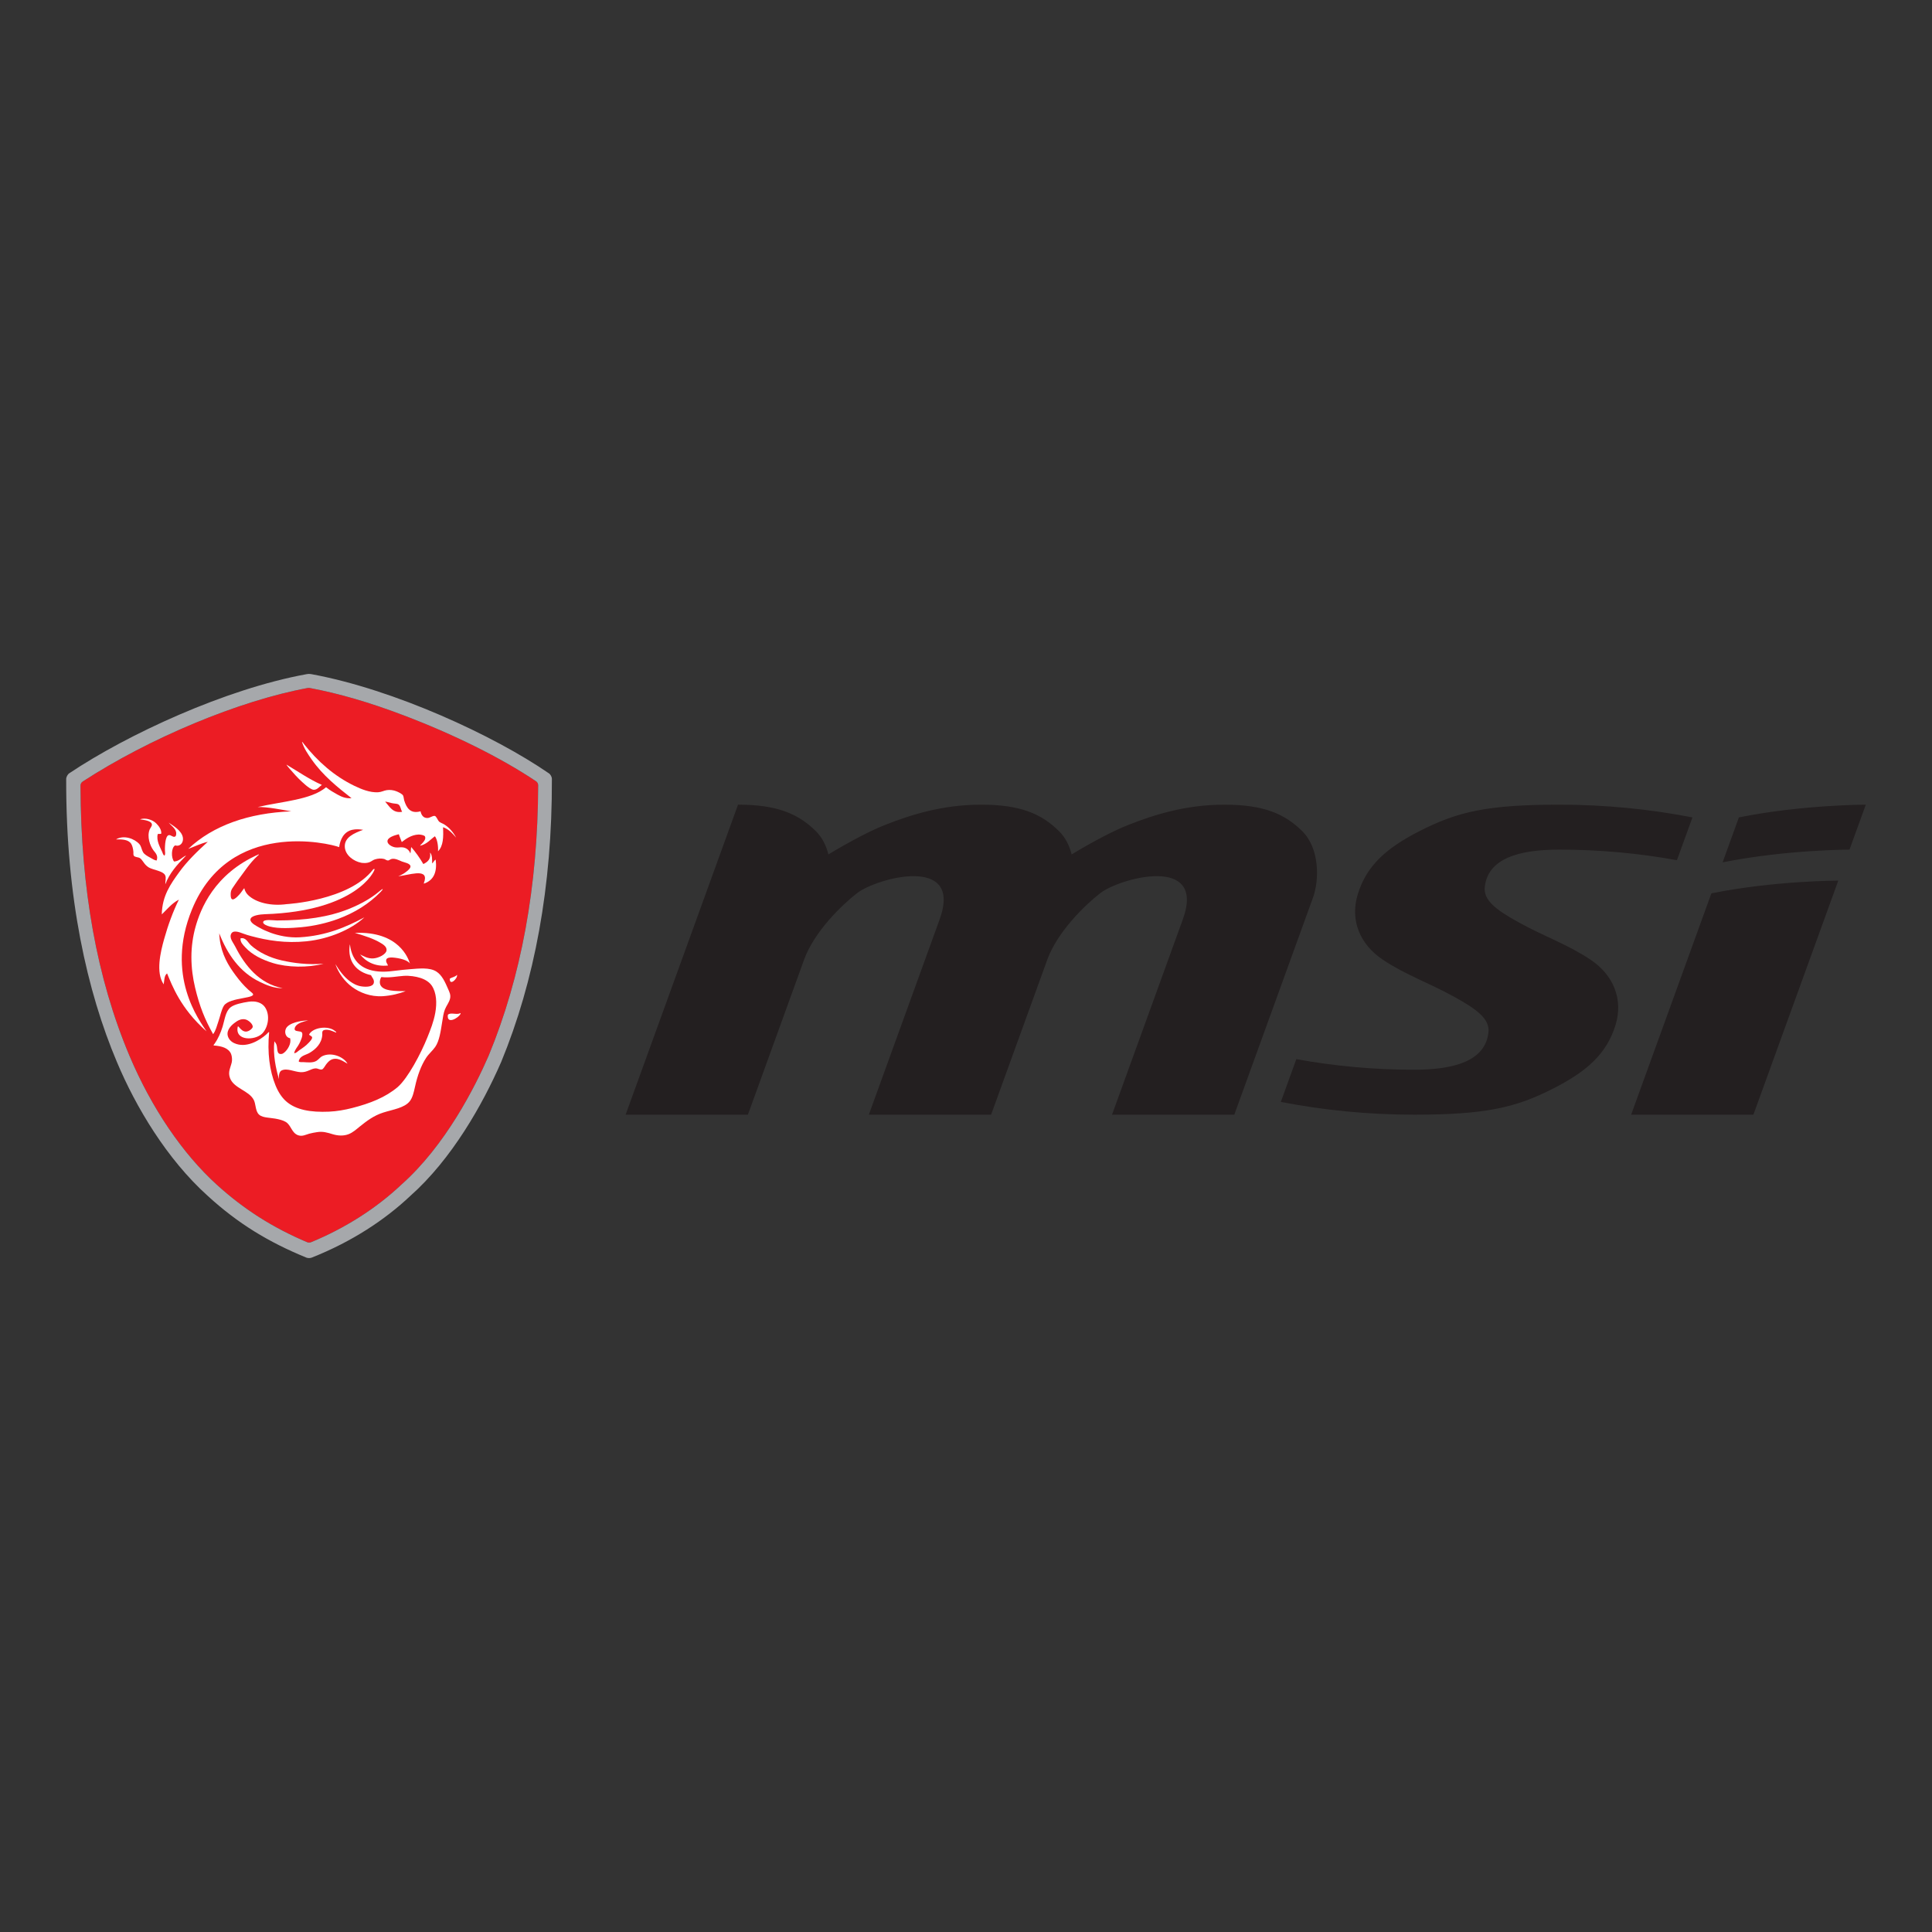 <?xml version="1.0" encoding="utf-8"?>
<!-- Generator: Adobe Illustrator 16.0.0, SVG Export Plug-In . SVG Version: 6.00 Build 0)  -->
<svg version="1.2" baseProfile="tiny" id="Layer_1" xmlns="http://www.w3.org/2000/svg" xmlns:xlink="http://www.w3.org/1999/xlink"
	 x="0px" y="0px"   viewBox="0 0 1000 1000" xml:space="preserve">
<rect x="0" y="0" width="1000" height="1000" fill="#333333" stroke="none"/>
<g>
	<path fill="#FFFFFF" d="M222.239,550.202c-0.911,0.202-2.013,1.465-1.899,2.744c0.164,1.712,2.301,2.512,4.198,2.4
		c2.579-0.145,5.351-1.387,6.497-2.626C227.469,553.615,224.953,549.633,222.239,550.202z"/>
	<path fill="#FFFFFF" d="M198.07,580.128c-1.191-1.52-4.02-1.112-4.376,0.803c-0.36,1.966,1.356,3.975,2.551,5.211
		c1.436,1.483,2.846,2.792,4.647,3.244c0.112-0.018,0.151,0.143,0.189,0c-0.81-0.94-1.551-2.403-1.916-4.324
		C198.814,583.187,198.906,581.175,198.07,580.128z"/>
	<path fill="#FFFFFF" d="M164.819,588.084c-2.803,2.499-3.776,7.502-3.05,12.942c0.683-2.706,2.118-4.054,4.063-5.729
		c1.189-1.037,3.055-2.383,3.409-3.794C169.841,589.151,167.364,586.884,164.819,588.084z"/>
	<path fill="#FFFFFF" d="M141.085,582.938c-2.856,2.582-4.57,7.943-4.276,13.063c0.722-2.924,2.937-4.064,5.506-5.718
		c1.444-0.929,4.415-2.357,4.93-3.82c0.521-1.447-0.16-3.429-1.046-4.171C144.572,580.931,142.083,582.033,141.085,582.938z"/>
	<path fill="#FFFFFF" d="M125.733,568.241c-4.32,2.153-7.735,6.8-8.206,12.502c1.076-2.53,3.824-3.582,6.656-4.764
		c1.667-0.709,4.668-1.493,5.197-2.887c0.44-1.148,0.404-2.951-0.18-3.777C128.58,568.455,126.617,567.801,125.733,568.241z"/>
	<path fill="#FFFFFF" d="M113.019,543.994c-5.221,2.764-8.262,8.162-8.939,15.11c1.013-2.757,3.888-4.18,6.929-5.58
		c1.98-0.895,5.434-1.781,6.02-3.59c0.45-1.399,0.345-3.67-0.359-4.581C115.907,544.358,114.607,544.029,113.019,543.994z"/>
	<g>
		<path id="msi-corporate_x5F_identity-logo-black-cmyk_4_" fill="#231F20" d="M907.554,576.959l43.938-121.153
			c0,0-32.845,0-65.684,6.589l-41.531,114.567h63.277V576.959z M900.052,423.083l-8.432,23.265
			c33.044-6.589,65.682-6.589,65.682-6.589l8.438-23.268C965.736,416.491,932.897,416.491,900.052,423.083 M670.975,548.206
			c19.755,3.606,40.124,5.485,60.919,5.485h0.006c21.344,0,36.845-4.756,38.515-19.255c0.817-6.896-5.705-11.862-17.652-18.452
			c-13.673-7.541-25.159-11.311-37.036-19.255c-11.883-7.95-17.002-20.455-12.991-33.699c4.67-15.479,15.529-24.441,32.094-32.901
			c19.411-9.909,34.79-13.636,72.23-13.636c23.575,0,46.636,2.278,68.951,6.592l-8.039,22.15
			c-19.76-3.601-40.116-5.475-60.912-5.475c-21.355,0-36.861,4.761-38.534,19.249c-0.801,6.913,5.711,11.893,17.67,18.465
			c13.663,7.534,25.162,11.3,37.034,19.25c11.899,7.944,17.005,20.449,13,33.707c-4.678,15.45-15.549,24.424-32.101,32.889
			c-19.414,9.913-34.794,13.634-72.229,13.634h-0.006c-23.569,0-46.632-2.279-68.94-6.601L670.975,548.206z M575.58,576.959
			l36.651-101.091c12.228-33.705-32.628-21.388-42.651-13.638c-7.871,6.075-22.213,19.938-27.499,34.482l-29.091,80.247h-0.006
			H449.71l36.648-101.091c12.214-33.705-32.625-21.388-42.656-13.638c-7.873,6.075-22.231,19.938-27.508,34.5l-29.079,80.229
			h-63.296l58.187-160.468c20.15,0,31.054,4.638,40.214,13.648c3.338,3.289,5.43,7.558,6.573,12.102
			c11.872-7.179,22.365-12.556,29.428-15.313c13.161-5.157,29.505-10.443,49.665-10.434c20.142,0,31.052,4.638,40.2,13.648
			c3.359,3.289,5.453,7.558,6.593,12.102c11.865-7.179,22.369-12.556,29.432-15.313c13.147-5.157,29.503-10.443,49.653-10.434
			c20.153,0,31.057,4.638,40.206,13.648c9.146,8.971,8.94,25.384,5.624,34.483l-40.728,112.337H575.58V576.959L575.58,576.959z"/>
		<path fill="#EC1C24" d="M252.918,546.436c-7.086,16.257-22.352,46.48-45.17,66.725c-12.97,12.259-29.079,22.521-46.736,29.809
			c-0.331,0.124-0.669,0.196-1.013,0.196c-0.352,0-0.705-0.069-1.037-0.208c-17.856-7.566-32.709-17.022-46.741-29.745
			c-17.802-16.148-33.865-39.877-45.237-66.821c-16.861-39.971-25.13-86.324-25.322-139.744c-0.009-0.862,0.433-1.671,1.167-2.14
			c34.39-22.384,80.869-41.854,116.482-48.416c0.321-0.059,0.648-0.059,0.973,0c14.942,2.785,30.796,7.393,48.597,14.146
			c25.754,9.77,50.182,21.843,68.522,34.111c0.716,0.469,1.147,1.267,1.147,2.115C278.375,458.967,269.822,505.488,252.918,546.436z
			"/>
		<path fill="#FFFFFF" d="M238.204,524.395c-1.639,1.071-4.984-0.578-6.383,0.849c-0.762,5.449,5.891,1.438,6.586-0.606
			C238.4,524.491,238.383,524.341,238.204,524.395z"/>
		<path fill="#FFFFFF" d="M236.521,504.565c-0.795,1.095-2.529,1.221-3.687,1.96C232.584,510.677,237.123,506.329,236.521,504.565z"
			/>
		<path fill="#FFFFFF" d="M225.287,541.861c2.127-3.082,2.813-8.082,3.564-12.764c0.386-2.513,0.713-4.786,1.45-6.644
			c0.801-1.997,2.171-3.556,2.644-5.586c0.455-1.93-0.321-3.362-1-4.938c-1.585-3.644-3.159-7.219-6.111-9.076
			c-3.477-2.199-8.928-1.572-13.868-1.174c-2.325,0.188-4.656,0.419-6.919,0.721c-2.439,0.322-4.897,0.582-7.21,0.536
			c-9.9-0.168-15.61-4.966-16.686-13.93c-0.009-0.059-0.012-0.105-0.091-0.093c-1.381,8.937,3.665,14.259,10.947,15.826
			c0.559,1.236,1.874,2.335,1.458,4.044c-0.5,2.038-3.848,2.126-6.208,1.79c-2.543-0.34-4.456-1.459-5.929-2.511
			c-3.456-2.494-5.769-5.905-7.75-9.073c1.683,4.833,4.851,9.031,8.667,11.865c3.845,2.858,9.508,5.193,15.955,4.765
			c4.342-0.289,8.3-1.271,11.771-2.604c-5.018-0.031-11.707,0.15-13.132-3.333c-0.463-1.137-0.212-2.923,0.55-3.954
			c4.234,0.513,8.028-0.396,11.583-0.627c2.964-0.191,6.221,0.293,8.661,1.083c2.501,0.806,4.623,2.18,5.833,3.953
			c2.467,3.622,2.761,8.938,1.829,14.106c-0.831,4.645-2.54,8.896-4.101,12.768c-3.341,8.324-10.021,20.965-15.319,25.626
			c-6.396,5.387-14.341,8.501-23.624,10.874c-3.733,0.951-7.933,1.713-11.949,1.883c-9.514,0.419-17.198-0.905-22.249-5.393
			c-2.328-2.077-4.129-4.963-5.469-8.265c-3.054-7.539-4.289-16.854-3.282-27.509c-0.315-0.08-0.56,0.29-0.725,0.45
			c-0.297,0.253-0.541,0.561-0.828,0.812c-3.357,2.969-10.371,7.33-16.595,4.405c-1.143-0.53-2.215-1.408-2.829-2.612
			c-1.714-3.295,0.858-6.12,2.829-7.641c1.482-1.146,3.455-2.582,5.929-1.976c1.453,0.356,3.742,2.234,3.739,3.772
			c-0.003,0.878-1.995,2.533-3.557,2.521c-1.587-0.021-2.631-1.276-3.375-2.074c-0.18-0.188-0.457-0.761-0.822-0.538
			c-1.68,7.563,8.939,7.271,12.581,3.677c3.146-3.097,4.338-9.605,1.464-13.748c-1.683-2.413-4.87-3.299-8.394-2.786
			c-3.162,0.464-7.349,1.324-9.296,2.829c-2.746,2.113-3.117,6.549-4.196,10.028c-1.022,3.293-2.389,6.36-4.107,8.806
			c-0.212,0.308-0.621,0.567-0.548,0.989c4.207,0.272,7.788,1.363,9.036,4.406c0.475,1.196,0.614,3.037,0.357,4.228
			c-0.592,2.753-2.158,5.009-0.907,8.269c2.041,5.376,9.85,6.414,12.304,11.323c1.01,2.021,0.801,4.855,2.1,6.836
			c1.609,2.446,5.393,2.147,8.94,2.783c1.971,0.355,3.952,0.809,5.468,1.706c2.891,1.72,2.986,5.706,6.479,6.928
			c2.115,0.727,3.88-0.311,5.657-0.809c1.35-0.385,2.791-0.601,4.1-0.823c3.026-0.476,5.256,0.217,8.115,1.089
			c2.86,0.865,5.742,0.911,8.12,0c2.319-0.887,3.996-2.476,5.835-3.952c3.653-2.926,7.275-5.712,12.219-7.273
			c4.991-1.59,10.945-2.378,13.686-5.852c1.436-1.82,2.084-4.572,2.729-7.55c1.252-5.724,3.111-10.894,5.75-14.922
			C221.896,545.474,223.913,543.857,225.287,541.861z"/>
		<path fill="#FFFFFF" d="M203.35,495.615c3.246,0.256,7.655,1.252,8.847,3.147c-0.787-2.579-5.685-16.885-28.545-15.905
			c4.568,1.367,9.768,2.93,13.686,5.392c1.208,0.761,2.941,1.865,2.736,3.682c-0.23,2.002-4.026,3.943-6.753,4.135
			c-2.954,0.209-5.196-1.17-6.928-2.068c2.899,3.696,7.649,6.467,14.411,5.754c-0.167-0.836-1.332-1.839-0.828-3.147
			C200.315,495.736,201.782,495.489,203.35,495.615z"/>
		<path fill="#FFFFFF" d="M169.739,533.053c1.55,0.167,3.073,1.028,4.292,1.438c0.11-0.445-0.429-0.642-0.732-0.898
			c-3.465-2.965-11.527-1.761-13.313,1.881c0.315,0.627,1.411,0.697,1.553,1.444c0.152,0.854-1.049,2.039-1.642,2.697
			c-1.615,1.745-3.144,2.741-4.923,3.952c-0.899,0.598-1.674,1.632-2.738,1.526c0.533-2.134,1.676-2.982,2.646-4.854
			c0.631-1.236,2.249-4.493,1.365-5.848c-0.549-0.826-3.221-0.383-3.65-1.345c-0.349-0.781,0.299-1.784,0.721-2.252
			c1.271-1.357,3.88-2.127,6.206-2.612c-3.533,0.006-9.971,1.168-11.486,4.144c-1.013,1.979-0.115,4.776,2.096,5.03
			c0.849,2.75-1.365,6.166-3.011,7.458c-0.366,0.297-0.892,0.659-1.368,0.716c-2.748,0.378-1.979-2.81-2.64-4.755
			c-0.25-0.729-0.719-1.29-1.1-1.807c-0.775,7.042,0.76,14.022,2.375,19.596c-0.182-1.967,0.167-3.903,1.368-4.493
			c2.802-1.365,6.571,0.721,9.847,0.892c3.41,0.196,5.38-1.914,7.755-1.972c1.229-0.026,2.136,0.82,3.283,0.544
			c0.752-0.19,1.417-1.608,2.093-2.513c0.677-0.905,1.52-1.849,2.375-2.341c3.268-1.872,6.621,0.706,8.757,1.892
			c-1.89-3.524-8.272-6.239-13.133-3.866c-0.993,0.48-1.839,1.746-3.011,2.428c-1.862,1.067-4.341,0.769-6.746,0.621
			c-0.825-0.049-1.729,0.196-2.372-0.356c0.614-3.081,3.563-3.181,5.734-4.496c3.144-1.89,6.153-4.752,6.482-9.257
			c0.045-0.589-0.208-1.453,0.277-2.065C167.549,533.021,168.676,532.933,169.739,533.053z"/>
		<path fill="#FFFFFF" d="M85.479,453.027c0.677,1.415-0.021,3.318,0.094,4.677c2.133-5.724,6.209-10.257,10.121-14.201
			c0.216-0.223,0.785-0.75,0.452-0.633c-2.057,0.973-3.227,2.814-6.02,3.062c-1.592-1.783-1.577-7.209,0.548-8.363
			c2.602,0.823,4.319-1.466,4.013-3.86c-0.493-3.823-5.218-6.371-7.386-7.915c1.148,1.434,3.344,2.757,3.83,4.849
			c0.176,0.76,0.132,2.213-0.633,2.43c-1.216,0.346-1.924-0.992-3.109-0.81c-1.038,0.166-1.517,1.978-1.729,3.233
			c-0.215,1.241-0.342,3.316-0.275,4.771c0.031,0.782,0.319,1.994-0.272,2.6c-0.708-0.347-0.87-1.276-1.188-1.973
			c-1.131-2.496-3.097-5.846-2.283-9.175c0.504-0.193,1.464,0.066,1.826-0.268c0.166-2.068-1.306-3.987-2.644-5.304
			c-1.846-1.823-5.477-3.071-8.39-2.063c1.909,0.324,6.164,0.661,6.201,2.779c0.015,0.787-0.93,1.876-1.183,2.515
			c-1.485,3.688,0.214,8.413,2,10.788c1.042,1.378,2.518,2.663,1.641,5.215c-1.143-0.062-2.21-0.853-3.279-1.436
			c-1.523-0.839-3.117-1.641-3.836-2.972c-0.775-1.441-0.831-2.925-1.822-4.043c-2.554-2.876-8.094-4.895-12.133-2.436
			c3.412-0.128,6.587,0.117,7.937,2.342c0.59,0.979,0.973,2.637,1.094,4.137c0.047,0.586-0.121,1.393,0.183,1.885
			c0.53,0.876,2.161,0.72,3.105,1.259c1.276,0.74,2.031,2.722,3.462,3.959c0.342,0.3,0.792,0.658,1.181,0.896
			C79.173,450.296,84.392,450.772,85.479,453.027z"/>
		<path fill="#FFFFFF" d="M158.257,406.402c1.057,0.895,3.037,2.418,4.222,2.39c1.883-0.042,2.832-1.727,4.148-2.499
			c-6.541-2.905-12.54-7.092-18.405-10.548c0.869,1.359,2.07,2.537,3.244,3.904C153.592,402.135,155.738,404.245,158.257,406.402z"
			/>
		<path fill="#FFFFFF" d="M106.902,533.838c-3.575-5.516-21.603-28.83-7.513-63.165c19.234-46.869,71.248-34.113,76.148-32.202
			c0.571-3.918,2.325-7.977,6.88-8.98c1.905-0.417,3.795-0.248,5.54,0.023c-4.694,1.736-9.727,3.86-9.489,8.813
			c0.204,4.4,4.73,7.543,8.489,8.23h-0.017c0,0,2.984,0.642,5.15-0.708c0.047-0.025,0.071-0.05,0.108-0.067
			c0.59-0.349,1.121-0.732,1.869-0.961c1.559-0.486,3.143-0.608,4.758-0.224c0.466,0.104,1.306,0.836,2.054,0.795
			c0.497-0.026,1.232-0.694,1.909-0.825c1.839-0.324,3.606,0.665,5.26,1.346c1.168,0.476,4.231,0.918,4.413,2.458
			c0.136,1.102-1.605,2.407-2.492,3.076c-1.223,0.926-2.337,1.478-3.843,2.094c5.083-0.429,15.226-4.317,13.69,2.225
			c-0.163,0.708-0.536,1.282-0.407,1.608c5.241-1.771,6.892-6.2,6.108-12.412c-0.71,0.217-1.26,1.544-1.838,1.953
			c0-0.01,0-0.029-0.009-0.056c-0.009-1.78,0.127-4.432-1.093-5.561c0.583,3.257-1.115,4.827-3.458,5.94
			c-1.869-3.233-3.977-6.162-6.275-8.822c-0.244,1.025-0.111,2.339-0.43,3.33c-0.672-1.847-2.13-2.911-3.96-3.155
			c-1.181-0.166-2.468,0.227-3.869,0.004c-1.8-0.278-3.898-1.575-4.028-2.968c-0.232-2.246,3.833-3.298,5.876-3.835
			c0.436,1.441,1.048,2.656,1.522,4.055c1.9-1.474,4.91-3.771,8.736-3.893c0.911-0.023,2.964,0.347,3.276,0.99
			c0.734,1.506-1.151,3.263-1.732,3.881c-0.321,0.324-0.859,0.728-0.695,0.917c3.527-0.896,5.148-3.189,7.572-4.897
			c1.294,1.688,1.787,5.333,1.6,7.776c2.788-2.744,2.855-7.476,2.596-12.458c2.896,0.954,4.845,3.155,6.778,5.385
			c-1.568-2.94-3.646-5.268-6.16-6.838c-0.887-0.557-2.038-0.853-2.719-1.515c-0.607-0.601-1.368-2.731-2.167-2.872
			c-1.044-0.19-2.38,0.971-3.626,1.066c-2.143,0.152-3.315-1.34-3.736-3.465c-5.246,1.485-7.276-1.762-8.483-5.696
			c-0.207-0.698-0.207-1.618-0.528-2.381c-0.401-0.918-2.476-1.884-3.563-2.303c-1.482-0.575-3.273-0.829-4.97-0.56
			c-1.516,0.244-2.661,0.987-4.443,1.087c-4.297,0.245-8.793-1.649-12.284-3.332c-10.424-5.04-18.997-12.647-26.136-21.702
			c-0.284-0.362-0.484-0.893-0.979-1.043c1.093,3.489,3.126,6.383,5.015,9.096c5.758,8.242,13.286,14.297,20.639,20.035
			c-2.986,0.305-5.265-0.76-7.275-1.866c-2.032-1.117-4.104-2.325-5.895-3.793c-7.679,6.571-23.009,7.337-35.388,10.26
			c5.157-0.148,12.82,1.482,17.311,2.221c-0.046,0.006-0.086,0.016-0.13,0.024v-0.006c-21.581,0.854-40.222,7.191-53.142,19.429
			c3.356-1.245,6.397-2.795,10.121-3.681c-5.339,4.875-10.625,9.934-14.862,15.815c-4.233,5.88-8.766,12.045-8.942,21.759
			c2.622-2.509,5.253-5.795,8.847-7.64c-3.011,6.096-5.598,13.114-7.655,20.494c-1.815,6.484-4.46,17.32-0.191,23.364
			c0.284-2.175,0.284-4.632,1.738-5.66C89.008,509.818,93.334,521.901,106.902,533.838z M202.786,415.697
			c1.226,0.278,2.679,0.243,3.322,0.605c1.228,0.723,1.235,2.48,2.038,3.893c-4.879,0.81-6.473-2.717-8.794-5.286
			C200.167,414.968,201.426,415.388,202.786,415.697z"/>
		<path fill="#FFFFFF" d="M143.306,476.427c-1.6,0-6.96-0.875-7.115,0.901c-0.091,1.084,2.218,1.92,3.468,2.244
			c4.771,1.234,11.329,0.789,16.141,0.362c6.788-0.616,13.56-2.236,18.969-4.228c8.964-3.289,16.249-7.947,22.184-13.981
			c1.642-1.672,1.479-2.135-0.268-0.644c-4.525,3.866-9.974,6.89-15.993,9.329C170.078,474.697,157.9,476.427,143.306,476.427z"/>
		<path fill="#FFFFFF" d="M167.467,498.812c-8.082,0.634-15.36-0.267-21.697-1.714c-6.253-1.424-11.937-4.236-15.874-7.811
			c-1.64-1.498-2.657-4.241-5.386-3.603c-0.25,1.988,1.346,3.446,2.47,4.672c3.524,3.863,8.748,6.412,14.22,8.091
			C148.757,500.774,159.308,500.989,167.467,498.812z"/>
		<path fill="#FFFFFF" d="M188.623,474.806c-9.405,5.056-19.838,9.522-33.466,10.338c-5.549,0.334-11.02-0.87-15.045-2.333
			c-1.919-0.705-4.093-1.644-5.925-2.698c-1.421-0.816-4.645-2.366-4.568-4.14c0.1-2.205,5.263-2.707,7.393-2.776
			c47.579-1.582,56.879-22.329,56.842-23.177c-0.031-0.738-0.815,0.123-0.815,0.123c-12.482,16.07-44.63,17.833-44.63,17.833
			c-7.959,1.116-15.961-0.697-20.062-4.761c-0.892-0.886-1.624-2.126-1.919-3.507c-0.924,1.08-1.547,2.243-2.637,3.409
			c-1.057,1.132-4.157,4.494-4.375,0.542c-0.174-2.935,0.681-3.541,1.821-5.3c0.595-0.918,1.223-1.841,1.732-2.514
			c3.388-4.452,6.2-9.024,10.156-12.678c0.336-0.319,0.985-0.691,0.819-0.987c-23.099,10.101-30.204,28.449-32.767,37.659
			c-1.315,4.711-2.104,10.102-2.104,15.554c0,5.624,0.757,10.949,1.916,15.82c2.316,9.722,5.062,16.489,9.326,24.07
			c1.423-1.906,1.976-4.446,2.789-6.786c0.874-2.509,1.495-5.802,2.729-7.852c2.899-4.822,18.771-3.583,14.432-6.908
			c-1.252-0.969-2.445-2.103-3.556-3.242c-2.193-2.247-4.246-4.909-6.108-7.549c-3.707-5.262-6.822-11.598-7.119-19.864
			c4.237,10.922,10.645,20.104,20.891,25.078c3.406,1.656,7.377,3.411,11.947,3.323c-12.101-2.304-19.517-11.643-24.535-21.485
			c-0.787-1.533-1.91-2.992-2.278-4.309c-0.148-0.53-0.212-1.208-0.085-1.712c0.719-3.025,4.387-1.537,6.564-0.715
			c1.334,0.513,2.797,0.932,4.011,1.252c8.517,2.307,17.833,3.785,28.547,2.707c6.374-0.65,11.994-2.253,16.955-4.315
			C180.441,480.833,184.898,478.217,188.623,474.806z"/>
		<path fill="#A6A8AB" d="M284.006,400.211c-28.242-19.438-79.853-43.351-122.67-51.241c-1.158-0.198-1.745-0.189-2.761,0
			c-41.861,7.612-92.634,31.153-122.669,51.241c-0.89,0.552-1.644,1.939-1.644,3.017c-0.164,61.609,10.922,110.227,26.247,146.458
			c9.814,23.361,25.868,50.257,46.958,69.245c15.6,14.3,31.454,23.962,51.11,32.008c0.795,0.319,2.012,0.308,2.761,0
			c20.834-8.242,38.024-19.632,51.115-32.008c21.341-18.948,37.299-47.102,46.955-69.245
			c17.261-41.828,26.417-90.819,26.248-146.458C285.656,402.094,284.957,400.807,284.006,400.211z M252.918,546.436
			c-7.086,16.257-22.352,46.48-45.17,66.725c-12.97,12.259-29.079,22.521-46.736,29.809c-0.331,0.124-0.669,0.196-1.013,0.196
			c-0.352,0-0.705-0.069-1.037-0.208c-17.856-7.566-32.709-17.022-46.741-29.745c-17.802-16.148-33.865-39.877-45.237-66.821
			c-16.861-39.971-25.13-86.324-25.322-139.744c-0.009-0.862,0.433-1.671,1.167-2.14c34.39-22.384,80.869-41.854,116.482-48.416
			c0.321-0.059,0.648-0.059,0.973,0c14.942,2.785,30.796,7.393,48.597,14.146c25.754,9.77,50.182,21.843,68.522,34.111
			c0.716,0.469,1.147,1.267,1.147,2.115C278.375,458.967,269.822,505.488,252.918,546.436z"/>
	</g>
</g>
</svg>
